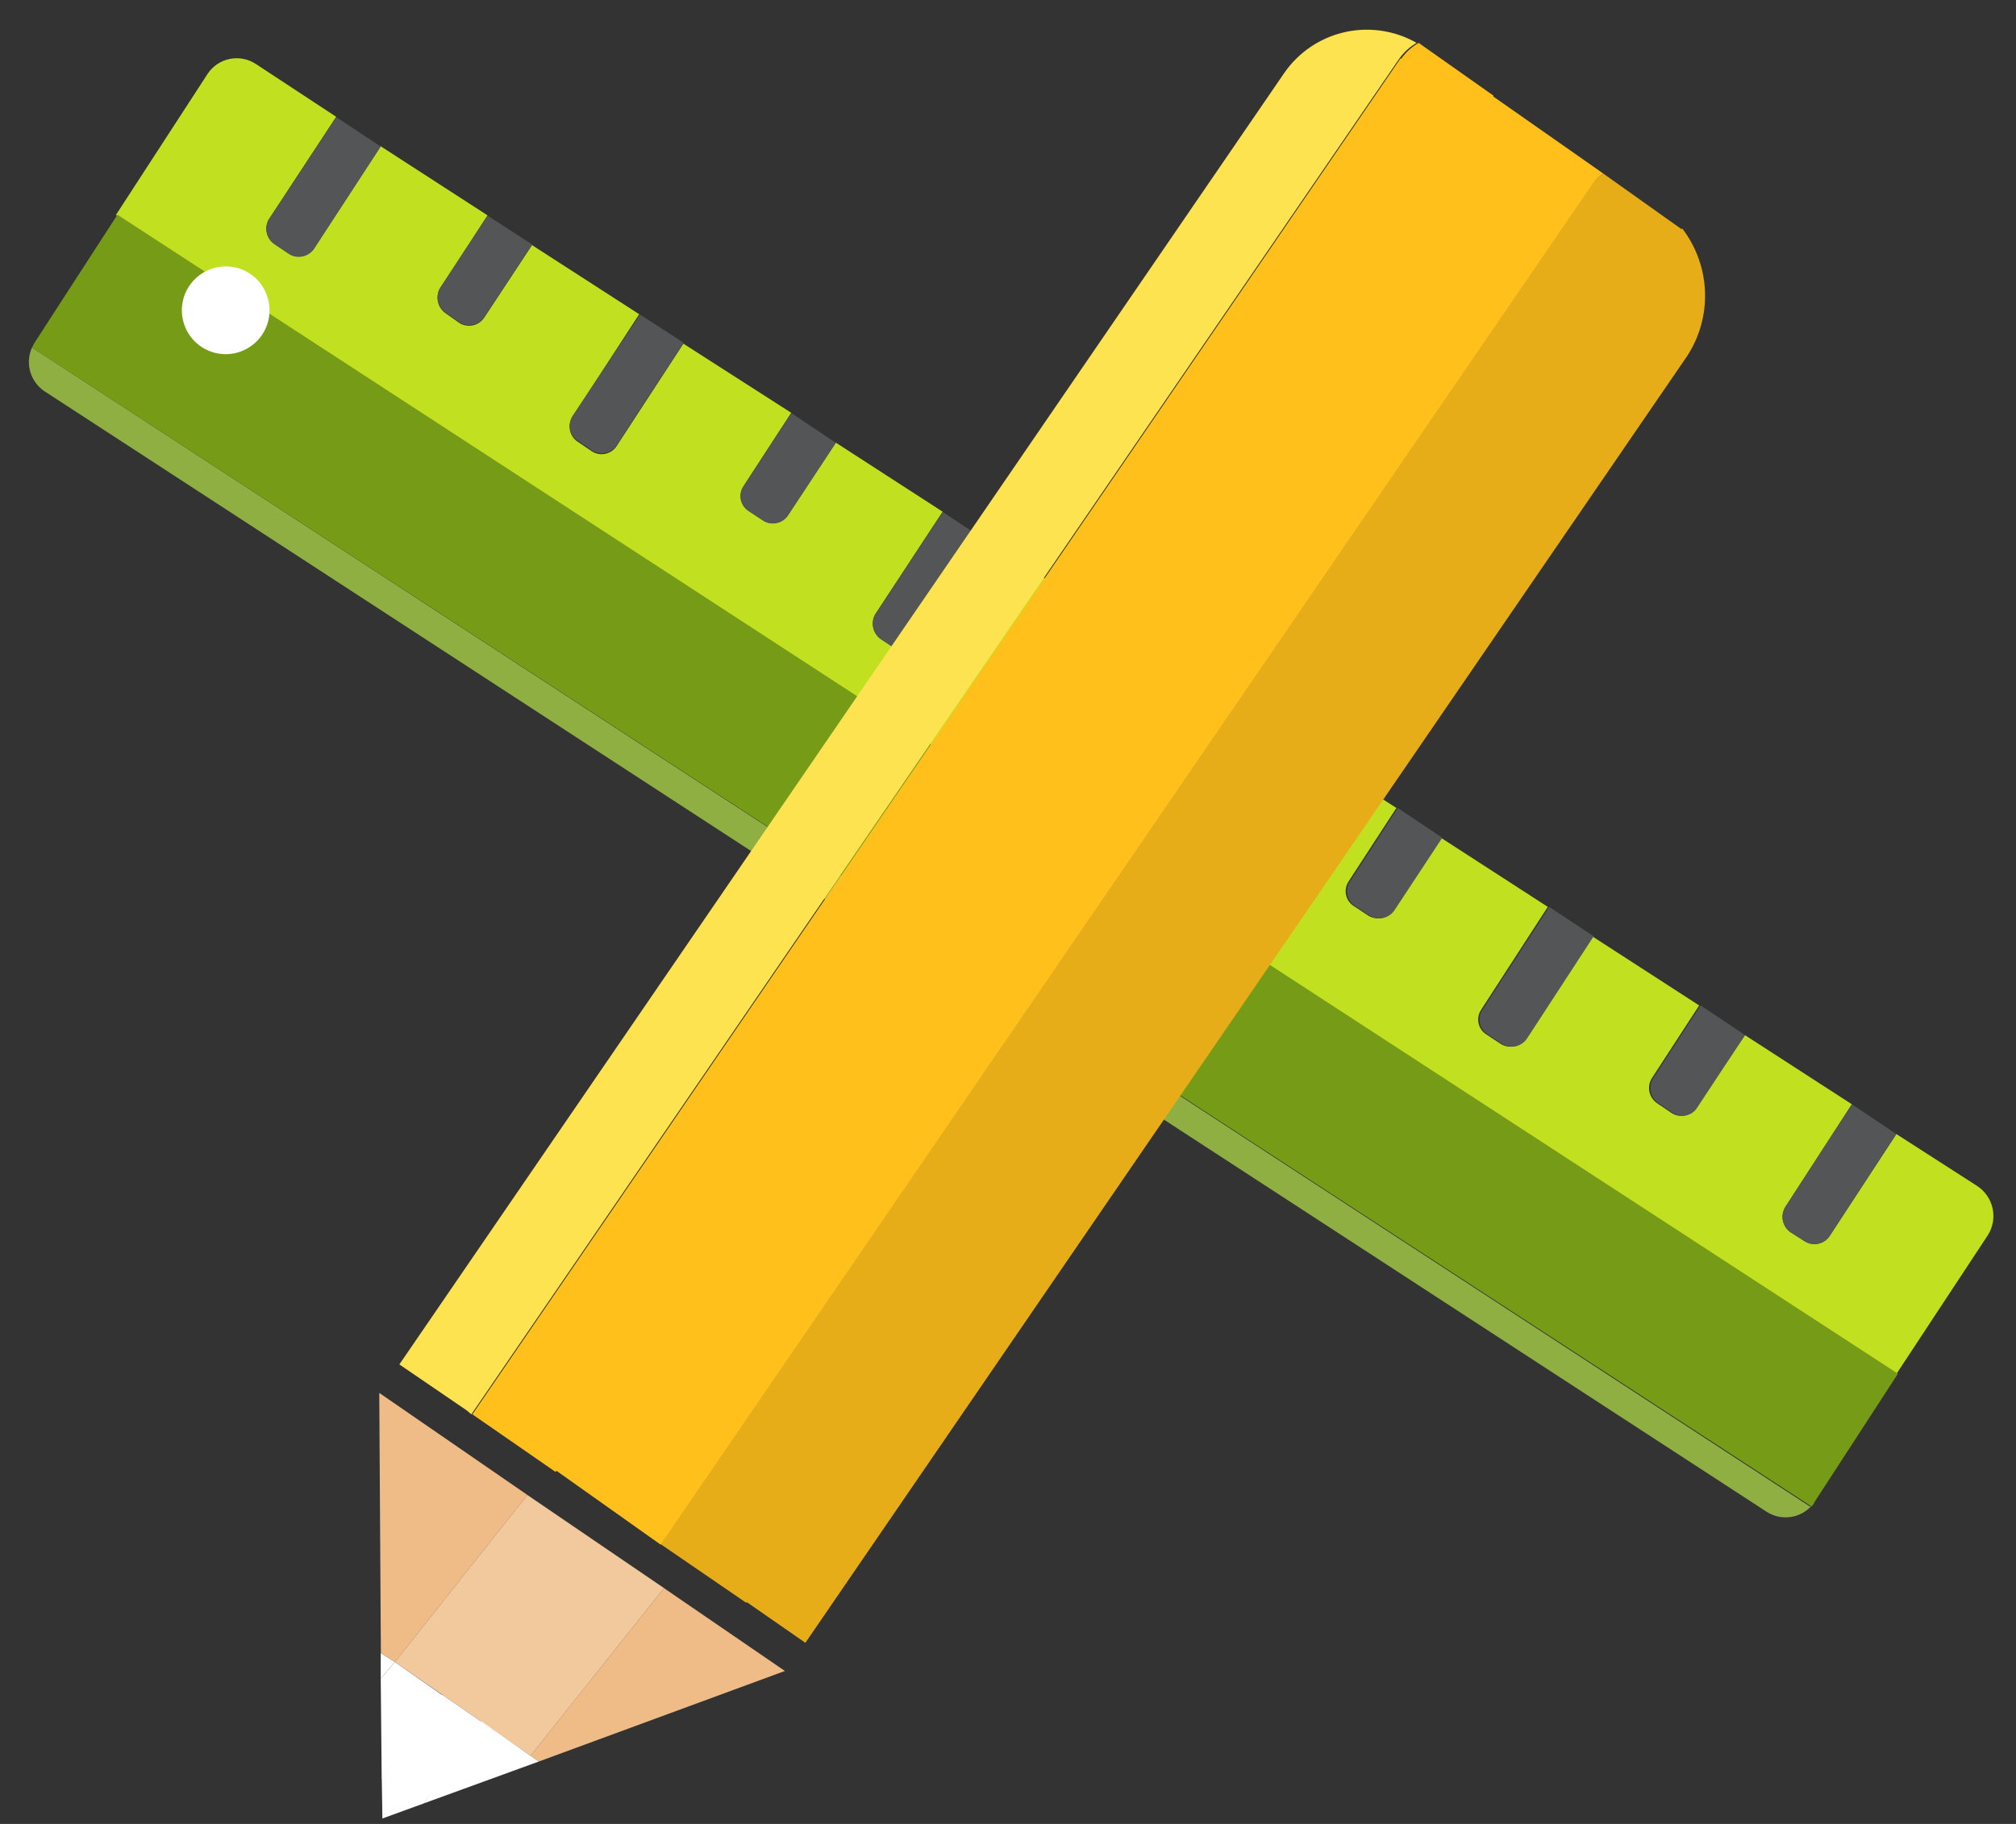 <svg fill="none" height="57" viewBox="0 0 63 57" width="63" xmlns="http://www.w3.org/2000/svg"><rect x="0" y="0" width="63" height="57" fill="#333333" stroke="none"/><g clip-rule="evenodd" fill-rule="evenodd"><path d="m3.621 6.72 55.64 36.22 2.86-4.34c.158-.25.211-.552.147-.84-.064-.288-.239-.54-.487-.7l-2.52-1.62-2.08 3.18c-.08.124-.205.212-.349.245s-.295.01-.421-.065l-.47-.3c-.118-.088-.198-.217-.226-.361-.028-.144-.001-.294.076-.419l2.08-3.21-3.34-2.16-1.53 2.26c-.037.062-.086.115-.144.158s-.124.073-.194.09c-.07.017-.142.019-.213.008s-.139-.037-.2-.075l-.46-.31c-.122-.082-.208-.207-.242-.349s-.011-.293.062-.42l1.49-2.29-3.34-2.16-2.08 3.19c-.08.124-.205.212-.349.245s-.295.01-.421-.065l-.47-.31c-.061-.04-.113-.092-.154-.153s-.069-.129-.083-.201c-.014-.072-.013-.145.001-.217s.044-.139.085-.2l2.08-3.21-3.34-2.16-1.49 2.26c-.08.124-.205.212-.349.245s-.295.01-.421-.065l-.47-.31c-.061-.04-.113-.092-.154-.153-.041-.061-.069-.129-.083-.201s-.013-.145.001-.217.044-.139.085-.2l1.49-2.29-3.37-2.16-2.08 3.19c-.078.126-.203.215-.348.249-.144.034-.296.009-.422-.069l-.46-.31c-.12-.083-.204-.21-.234-.353-.03-.143-.003-.293.074-.417l2.08-3.21-3.3-2.17-1.49 2.26c-.037.062-.086.115-.144.158s-.124.073-.194.09-.142.019-.213.008-.139-.037-.2-.075l-.46-.31c-.122-.082-.208-.207-.242-.35s-.011-.293.062-.42l1.49-2.29-3.34-2.16-2.08 3.19c-.08.124-.205.212-.349.245-.144.034-.295.01-.421-.065l-.47-.31c-.12-.083-.205-.208-.238-.35-.033-.142-.013-.292.058-.42l2.11-3.21-3.34-2.16-1.49 2.26c-.08.124-.205.212-.349.245-.144.034-.295.01-.421-.065l-.47-.31c-.061-.04-.113-.092-.154-.153s-.069-.129-.083-.201-.013-.145.001-.217.044-.139.085-.2l1.49-2.29-3.37-2.16-2.08 3.19c-.078.126-.203.215-.348.249-.144.034-.296.009-.422-.069l-.46-.31c-.12-.083-.204-.21-.234-.353-.03-.143-.003-.293.074-.417l2.09-3.21-3.35-2.16-1.49 2.26c-.08.124-.205.212-.349.245s-.295.01-.421-.065l-.44-.31c-.12-.083-.205-.208-.238-.35-.033-.142-.013-.292.058-.42l1.49-2.29-3.34-2.16-2.08 3.19c-.082.122-.207.208-.35.242-.143.033-.293.011-.42-.062l-.46-.31c-.124-.08-.212-.204-.247-.347-.035-.143-.015-.294.057-.423l2.11-3.21-2.51-1.65c-.241-.159-.536-.216-.819-.158s-.532.226-.691.468z" fill="#c1e120"/><path d="m56.56 47.08-55.56-36.22c-.109.241-.127.513-.052.766.075.253.239.471.462.614l53.79 35c.218.144.48.204.738.171.259-.033.497-.158.672-.351z" fill="#90af43"/><path d="m1 10.86 55.61 36.22c.043-.043.077-.094.1-.15l2.6-4-55.64-36.22-2.59 4c-.033.05-.059.104-.08.16z" fill="#769c17"/><path d="m8.381 9.36c.067.265.054.543-.038.8-.092.257-.259.481-.479.642-.22.162-.483.254-.756.265s-.543-.06-.775-.203c-.232-.143-.416-.353-.529-.602-.112-.249-.148-.525-.102-.795s.171-.518.36-.716c.189-.197.432-.334.698-.392.347-.078.711-.018 1.014.169.303.187.52.485.606.831z" fill="#fff"/><g fill="#545556"><path d="m9.818 7.77 2.08-3.19-1.39-.92-2.11 3.21c-.072.128-.092.28-.057.423.035.143.124.267.247.347l.46.31c.127.073.278.095.42.062.143-.033.268-.12.35-.242z"/><path d="m15.239 6.74-1.49 2.26c-.071.128-.091.277-.058.42.033.142.118.267.238.35l.44.31c.127.075.278.099.421.065.144-.034.269-.121.349-.245l1.49-2.26z"/><path d="m20.001 9.83-2.11 3.17c-.077.124-.104.274-.074.417.03.143.114.27.234.353l.46.31c.126.078.278.103.422.069.144-.034.269-.123.348-.249l2.08-3.19z"/><path d="m24.731 12.91-1.49 2.29c-.041.06-.07.128-.085.2s-.015.145-.001.217c.014.072.042.14.083.201s.093.113.154.153l.47.31c.127.075.278.099.421.065.144-.034.269-.121.349-.245l1.49-2.26z"/><path d="m29.461 16-2.11 3.21c-.071.128-.091.277-.058.42.033.142.118.267.238.35l.47.31c.127.075.278.099.421.065.144-.034.269-.121.349-.245l2.08-3.19z"/><path d="m34.192 19.08-1.49 2.29c-.073.127-.095.278-.062.42s.12.268.242.35l.46.31c.061.038.129.064.2.075s.143.009.213-.008c.07-.017.136-.047.194-.09s.107-.096.144-.158l1.49-2.26z"/><path d="m43.68 25.25-1.49 2.29c-.041.06-.07.128-.085.2-.015.071-.015.145-.001.217.014.072.042.14.083.201s.093.113.154.153l.47.31c.127.075.278.099.421.065.144-.034.269-.121.349-.245l1.49-2.26z"/><path d="m48.411 28.34-2.08 3.21c-.041.06-.07.128-.085.2-.015.071-.015.145-.001.217.014.072.042.14.083.201s.093.113.154.153l.47.31c.127.075.278.099.421.065s.269-.121.349-.245l2.08-3.19z"/><path d="m53.141 31.42-1.49 2.29c-.073.127-.095.278-.062.42s.12.268.242.349l.46.31c.061.038.129.064.2.075s.143.009.213-.008c.07-.017.136-.047.194-.09s.107-.096.144-.158l1.49-2.26z"/><path d="m57.87 34.51-2.08 3.21c-.077.125-.104.275-.076.419.028.144.108.273.226.361l.47.3c.127.075.278.099.421.065.143-.034.269-.121.349-.245l2.08-3.18z"/><path d="m38.92 22.17-2.08 3.21c-.077.124-.104.274-.074.417.03.143.114.27.234.353l.46.31c.126.078.278.103.422.069.144-.034.269-.123.348-.249l2.08-3.19z"/></g><path d="m43.762 1.83-29 42.37 2.6 1.8 29.05-42.37c.126-.195.214-.412.26-.64l-2.34-1.65c-.213.122-.398.29-.54.49z" fill="#ffc01c"/><path d="m52.318 7.62-29.08 42.38 1.93 1.34 27.54-40.19c.397-.598.598-1.304.574-2.021s-.27-1.409-.704-1.979h-.05c-.034.17-.106.331-.21.47z" fill="#e6ad19"/><path d="m14.73 44.2 29-42.37c.142-.2.327-.368.54-.49l-.13-.07c-.675-.344-1.452-.432-2.187-.249-.735.184-1.379.627-1.813 1.249l-27.66 40.37 2.11 1.44z" fill="#fde34f"/><path d="m49.671 5.82-29.05 42.42 2.7 1.85 29.08-42.42c.079-.162.124-.339.13-.52l-2.42-1.72c-.167.105-.316.237-.44.39z" fill="#e6ad19"/><path d="m20.642 48.27 29.06-42.43c.099-.169.24-.311.41-.41l-3.47-2.43c-.05.23-.34.26-.47.44l-29 42.37z" fill="#ffc01c"/><path d="m12.342 51.94 4.14-5.22-4.63-3.19.05 8.13z" fill="#efbb86"/><path d="m20.748 49.63-4.17 5.24.26.18 7.69-2.83z" fill="#efbb86"/><path d="m16.48 46.72-4.14 5.22 4.24 2.93 4.17-5.24z" fill="#f2c89d"/><path d="m15.038 53.79-1.8 2.57 3.6-1.31-.26-.18z" fill="#fff"/><path d="m13.24 56.36 1.85-2.52-1.26-.87-1.9 2.6.02 1.26z" fill="#fff"/><path d="m11.898 52.46.44-.52-.44-.28z" fill="#fff"/><path d="m11.928 55.59 1.93-2.59-1.52-1.06-.44.52z" fill="#fff"/></g></svg>